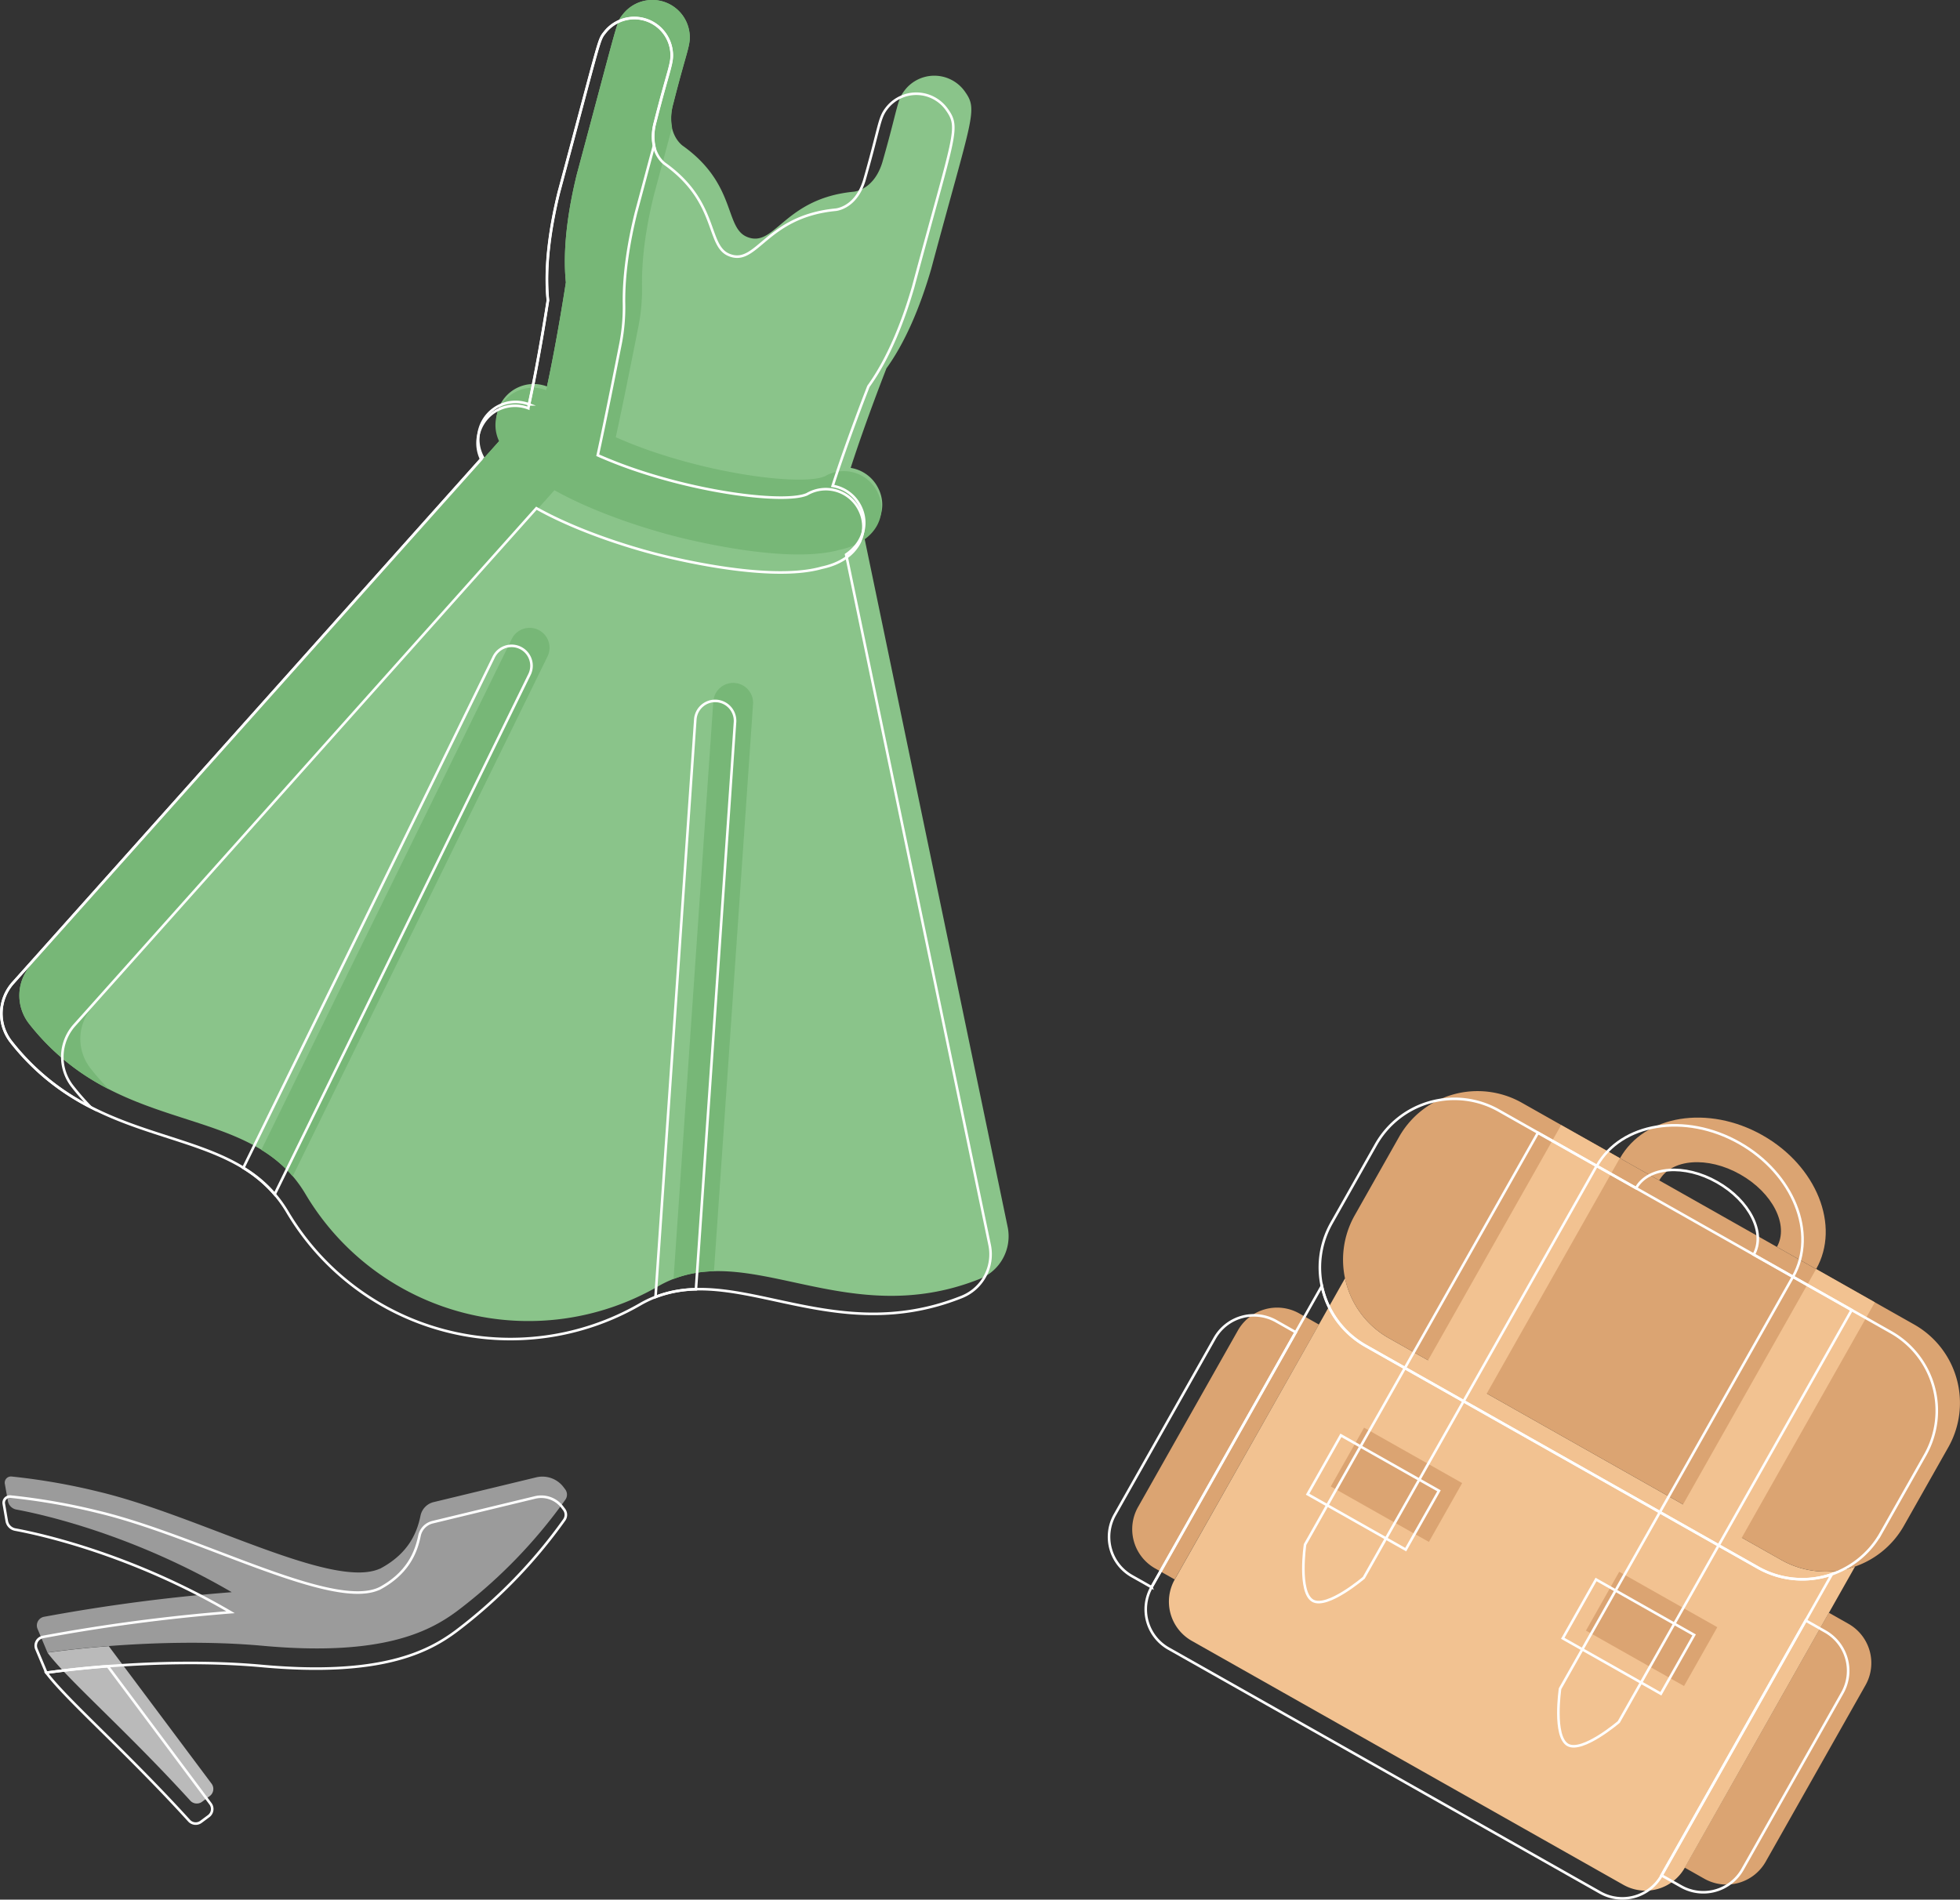<svg xmlns="http://www.w3.org/2000/svg" viewBox="0 0 761.14 737.85"><rect x="0" y="0" width="761.14" height="737.85" fill="#333333" stroke="none"/><defs><style>.cls-1{fill:#8ac48a;}.cls-2{fill:#77b777;}.cls-3{fill:none;stroke:#fff;stroke-miterlimit:10;}.cls-4{fill:#bababa;}.cls-5{fill:#9b9b9b;}.cls-6{fill:#dba472;}.cls-7{fill:#f2c291;}</style></defs><title>decor_left</title><g id="Слой_2" data-name="Слой 2"><g id="Слой_2-2" data-name="Слой 2"><g id="Слой_1-2" data-name="Слой 1"><path class="cls-1" d="M391.29,476.49,335.58,208.4c7.33-5,8.89-13.22,4.88-19.85a14.48,14.48,0,0,0-10.11-6.81c5.89-18.31,13.9-38.68,13.9-38.68,7.94-11,13.58-25.52,17.36-38.56h0c16.1-60,18.29-61.66,13.05-69a14.53,14.53,0,0,0-23.29-.5c-3.07,3.93-2.57,6.45-8.47,27.16-2.75,10.24-9.31,12-11.22,12.29C304.25,77,301,96.57,290.06,92c-8.78-3.66-4-20.56-25.07-35.49-1.51-1.22-6.31-6-3.56-16.26,5.39-21.36,6.95-22.83,6.27-27.75A14.54,14.54,0,0,0,241.85,5.6c-2.48,3.18-1.32.5-17.82,62h0c-3.26,13.16-5.64,28.64-4.28,42.07,0,0-3.27,21.64-7.34,40.44a14.52,14.52,0,0,0-17.93,20.51L12.11,374.72a17.83,17.83,0,0,0-.76,23c35.36,44.88,85.78,29.8,107.27,66.06a100.69,100.69,0,0,0,137,35.83c34.1-19.67,72.15,18.14,124.82-2.84A17.83,17.83,0,0,0,391.29,476.49Z"/><path class="cls-2" d="M113.67,456.89l98.87-201.74a7.73,7.73,0,1,0-13.88-6.8L101.49,446.63A50.78,50.78,0,0,1,113.67,456.89Z"/><path class="cls-2" d="M285.25,265.27a7.73,7.73,0,0,0-8.24,7.18L261.56,496.79a46.18,46.18,0,0,1,15.7-3l15.17-220.28A7.73,7.73,0,0,0,285.25,265.27Z"/><path class="cls-2" d="M340.12,190a14.52,14.52,0,0,0-19.78-5c-7.8,3.31-36.55.23-63.51-8.47a179.61,179.61,0,0,1-17.71-6.7c3-13.71,6.76-32.71,8.91-43.59a74.42,74.42,0,0,0,1.29-15.42c-.16-11.66,1.94-24.24,4.66-35.2h0c2.81-10.46,5.1-19.05,7-26.14a19.76,19.76,0,0,1,.5-9.18c5.39-21.36,6.95-22.83,6.27-27.75A14.54,14.54,0,0,0,241.85,5.6c-2.48,3.19-1.32.5-17.82,62h0c-3.26,13.16-5.64,28.64-4.28,42.07,0,0-3.44,22.77-7.65,41.89a14.51,14.51,0,0,0-18.28,19.81L12.11,374.72a17.83,17.83,0,0,0-.76,23,91.64,91.64,0,0,0,30.85,25.32,99.19,99.19,0,0,1-7-8,18.52,18.52,0,0,1,.79-23.94L215.31,190.41c14.6,8.17,32.76,14.13,44.62,17.31-.39-.1,43.87,12.18,66.2,5.81C341,210.43,345.45,198.8,340.12,190Z"/><path class="cls-3" d="M384.29,483.49,328.58,215.4c7.33-5,8.89-13.22,4.88-19.85a14.48,14.48,0,0,0-10.11-6.81c5.89-18.31,13.9-38.68,13.9-38.68,7.94-11,13.58-25.52,17.36-38.56h0c16.1-60,18.29-61.66,13.05-69a14.53,14.53,0,0,0-23.29-.5c-3.07,3.93-2.57,6.45-8.47,27.16-2.75,10.24-9.31,12-11.22,12.29C297.25,84,294,103.57,283.06,99c-8.78-3.66-4-20.56-25.07-35.49-1.51-1.22-6.31-6-3.56-16.26,5.39-21.36,6.95-22.83,6.27-27.75a14.54,14.54,0,0,0-25.85-6.94c-2.48,3.18-1.32.5-17.82,62h0c-3.26,13.16-5.64,28.64-4.28,42.07,0,0-3.27,21.64-7.34,40.44a14.52,14.52,0,0,0-17.93,20.51L5.11,381.72a17.83,17.83,0,0,0-.76,23c35.36,44.88,85.78,29.8,107.27,66.06a100.69,100.69,0,0,0,137,35.83c34.1-19.67,72.15,18.14,124.82-2.84A17.83,17.83,0,0,0,384.29,483.49Z"/><path class="cls-3" d="M106.67,463.89l98.87-201.74a7.73,7.73,0,1,0-13.88-6.8L94.49,453.63A50.78,50.78,0,0,1,106.67,463.89Z"/><path class="cls-3" d="M278.25,272.27a7.73,7.73,0,0,0-8.24,7.18L254.56,503.79a46.18,46.18,0,0,1,15.7-3l15.17-220.28A7.73,7.73,0,0,0,278.25,272.27Z"/><path class="cls-3" d="M333.12,197a14.52,14.52,0,0,0-19.78-5c-7.8,3.31-36.55.23-63.51-8.47a179.61,179.61,0,0,1-17.71-6.7c3-13.71,6.76-32.71,8.91-43.59a74.42,74.42,0,0,0,1.29-15.42c-.16-11.66,1.94-24.24,4.66-35.2h0c2.81-10.46,5.1-19.05,7-26.14a19.76,19.76,0,0,1,.5-9.18c5.39-21.36,6.95-22.83,6.27-27.75a14.54,14.54,0,0,0-25.85-6.94c-2.48,3.19-1.32.5-17.82,62h0c-3.26,13.16-5.64,28.64-4.28,42.07,0,0-3.44,22.77-7.65,41.89a14.51,14.51,0,0,0-18.28,19.81L5.11,381.72a17.83,17.83,0,0,0-.76,23,91.64,91.64,0,0,0,30.85,25.32,99.19,99.19,0,0,1-7-8,18.52,18.52,0,0,1,.79-23.94L208.31,197.41c14.6,8.17,32.76,14.13,44.62,17.31-.39-.1,43.87,12.18,66.2,5.81C334,217.43,338.45,205.8,333.12,197Z"/><path class="cls-4" d="M18.43,641.92c8,10.69,30.89,30.48,55.44,57.47a3.44,3.44,0,0,0,4.6.46l3-2.24a3.43,3.43,0,0,0,.69-4.8l-39.92-53.4q-5.89.44-12.09,1.09Q24.14,641.14,18.43,641.92Z"/><path class="cls-5" d="M208.2,573.84l-39.8,9.61a6.85,6.85,0,0,0-5.11,5.31c-1.3,6.37-4.52,14.7-15.89,20.65l.14-.11c-18.51,8.3-69.93-20.5-109.06-29.85a248.45,248.45,0,0,0-34-5.94,2.41,2.41,0,0,0-2.61,2.81L3.06,583a4.09,4.09,0,0,0,3.28,3.34c9.92,1.84,45,9.54,83.64,32.1A703.05,703.05,0,0,0,17.08,628a3.43,3.43,0,0,0-2.5,4.69l3.85,9.19s42.58-6.36,83.72-2.61c46,4.19,64.51-5.39,75.5-13.6a198.49,198.49,0,0,0,41.92-43.18,3.41,3.41,0,0,0-.08-4l-.64-.85A10.29,10.29,0,0,0,208.2,573.84Z"/><path class="cls-3" d="M18,649.72c8,10.69,30.89,30.48,55.44,57.47a3.44,3.44,0,0,0,4.6.46l3-2.24a3.43,3.43,0,0,0,.69-4.8L41.84,647.2q-5.89.44-12.09,1.09Q23.72,648.94,18,649.72Z"/><path class="cls-3" d="M207.79,581.64,168,591.25a6.85,6.85,0,0,0-5.11,5.31c-1.3,6.37-4.52,14.7-15.89,20.65l.14-.11c-18.51,8.3-69.93-20.5-109.06-29.85a248.45,248.45,0,0,0-34-5.94,2.41,2.41,0,0,0-2.61,2.81l1.15,6.66a4.09,4.09,0,0,0,3.28,3.34c9.92,1.84,45,9.54,83.64,32.1a703.05,703.05,0,0,0-72.9,9.62,3.43,3.43,0,0,0-2.5,4.69L18,649.72s42.58-6.36,83.72-2.61c46,4.19,64.51-5.39,75.5-13.6a198.49,198.49,0,0,0,41.92-43.18,3.41,3.41,0,0,0-.08-4l-.64-.85A10.29,10.29,0,0,0,207.79,581.64Z"/><path class="cls-6" d="M456.18,613.48l56-99-7.62-4.31a17.51,17.51,0,0,0-23.85,6.62l-38.76,68.56a17.5,17.5,0,0,0,6.62,23.85l7.62,4.31Z"/><path class="cls-6" d="M717.84,630.73l-7.62-4.31-56,99h0l7.62,4.31a17.5,17.5,0,0,0,23.85-6.62l38.76-68.56A17.51,17.51,0,0,0,717.84,630.73Z"/><path class="cls-7" d="M691.68,605.89,539.33,519.75a34.91,34.91,0,0,1-17-23.25l-66.13,117a17.5,17.5,0,0,0,6.62,23.85l167.59,94.75a17.5,17.5,0,0,0,23.85-6.62l66.13-117A34.91,34.91,0,0,1,691.68,605.89Z"/><path class="cls-6" d="M675.8,456.17c12.61,7.13,19,19.75,14.24,28.16l15.24,8.61c9.51-16.83.18-40.11-20.86-52s-45.8-7.89-55.32,8.94l15.24,8.61C649.08,450.08,663.18,449,675.8,456.17Z"/><path class="cls-6" d="M591,428.34l152.35,86.13a35,35,0,0,1,13.24,47.7l-17.23,30.47a35,35,0,0,1-47.7,13.24L539.33,519.75a35,35,0,0,1-13.24-47.7l17.23-30.47A35,35,0,0,1,591,428.34Z"/><path class="cls-7" d="M515.8,596.93s-2.74,18.56,3,21.83c5.64,3.19,19.8-8.91,19.8-8.91l90.44-160L606.24,437Zm189.47-104-90.44,160s-2.74,18.56,3,21.83c5.64,3.19,19.8-8.91,19.8-8.91l90.44-160Z"/><path class="cls-6" d="M516.8,577.38l38.09,21.53,12.92-22.85-38.09-21.53Zm112,33.13-12.92,22.85,38.09,21.53,12.92-22.85Z"/><path class="cls-3" d="M447.18,616.48l56-99-7.62-4.31a17.51,17.51,0,0,0-23.85,6.62l-38.76,68.56a17.5,17.5,0,0,0,6.62,23.85l7.62,4.31Z"/><path class="cls-3" d="M708.84,633.73l-7.62-4.31-56,99h0l7.62,4.31a17.5,17.5,0,0,0,23.85-6.62l38.76-68.56A17.51,17.51,0,0,0,708.84,633.73Z"/><path class="cls-3" d="M682.68,608.89,530.33,522.75a34.91,34.91,0,0,1-17-23.25l-66.13,117a17.5,17.5,0,0,0,6.62,23.85l167.59,94.75a17.5,17.5,0,0,0,23.85-6.62l66.13-117A34.91,34.91,0,0,1,682.68,608.89Z"/><path class="cls-3" d="M666.8,459.17c12.61,7.13,19,19.75,14.24,28.16l15.24,8.61c9.51-16.83.18-40.11-20.86-52s-45.8-7.89-55.32,8.94l15.24,8.61C640.08,453.08,654.18,452,666.8,459.17Z"/><path class="cls-3" d="M582,431.34l152.35,86.13a35,35,0,0,1,13.24,47.7l-17.23,30.47a35,35,0,0,1-47.7,13.24L530.33,522.75a35,35,0,0,1-13.24-47.7l17.23-30.47A35,35,0,0,1,582,431.34Z"/><path class="cls-3" d="M506.8,599.93s-2.74,18.56,3,21.83c5.64,3.19,19.8-8.91,19.8-8.91l90.44-160L597.24,440Zm189.47-104-90.44,160s-2.74,18.56,3,21.83c5.64,3.19,19.8-8.91,19.8-8.91l90.44-160Z"/><path class="cls-3" d="M507.8,580.38l38.09,21.53,12.92-22.85-38.09-21.53Zm112,33.13-12.92,22.85,38.09,21.53,12.92-22.85Z"/></g></g></g></svg>